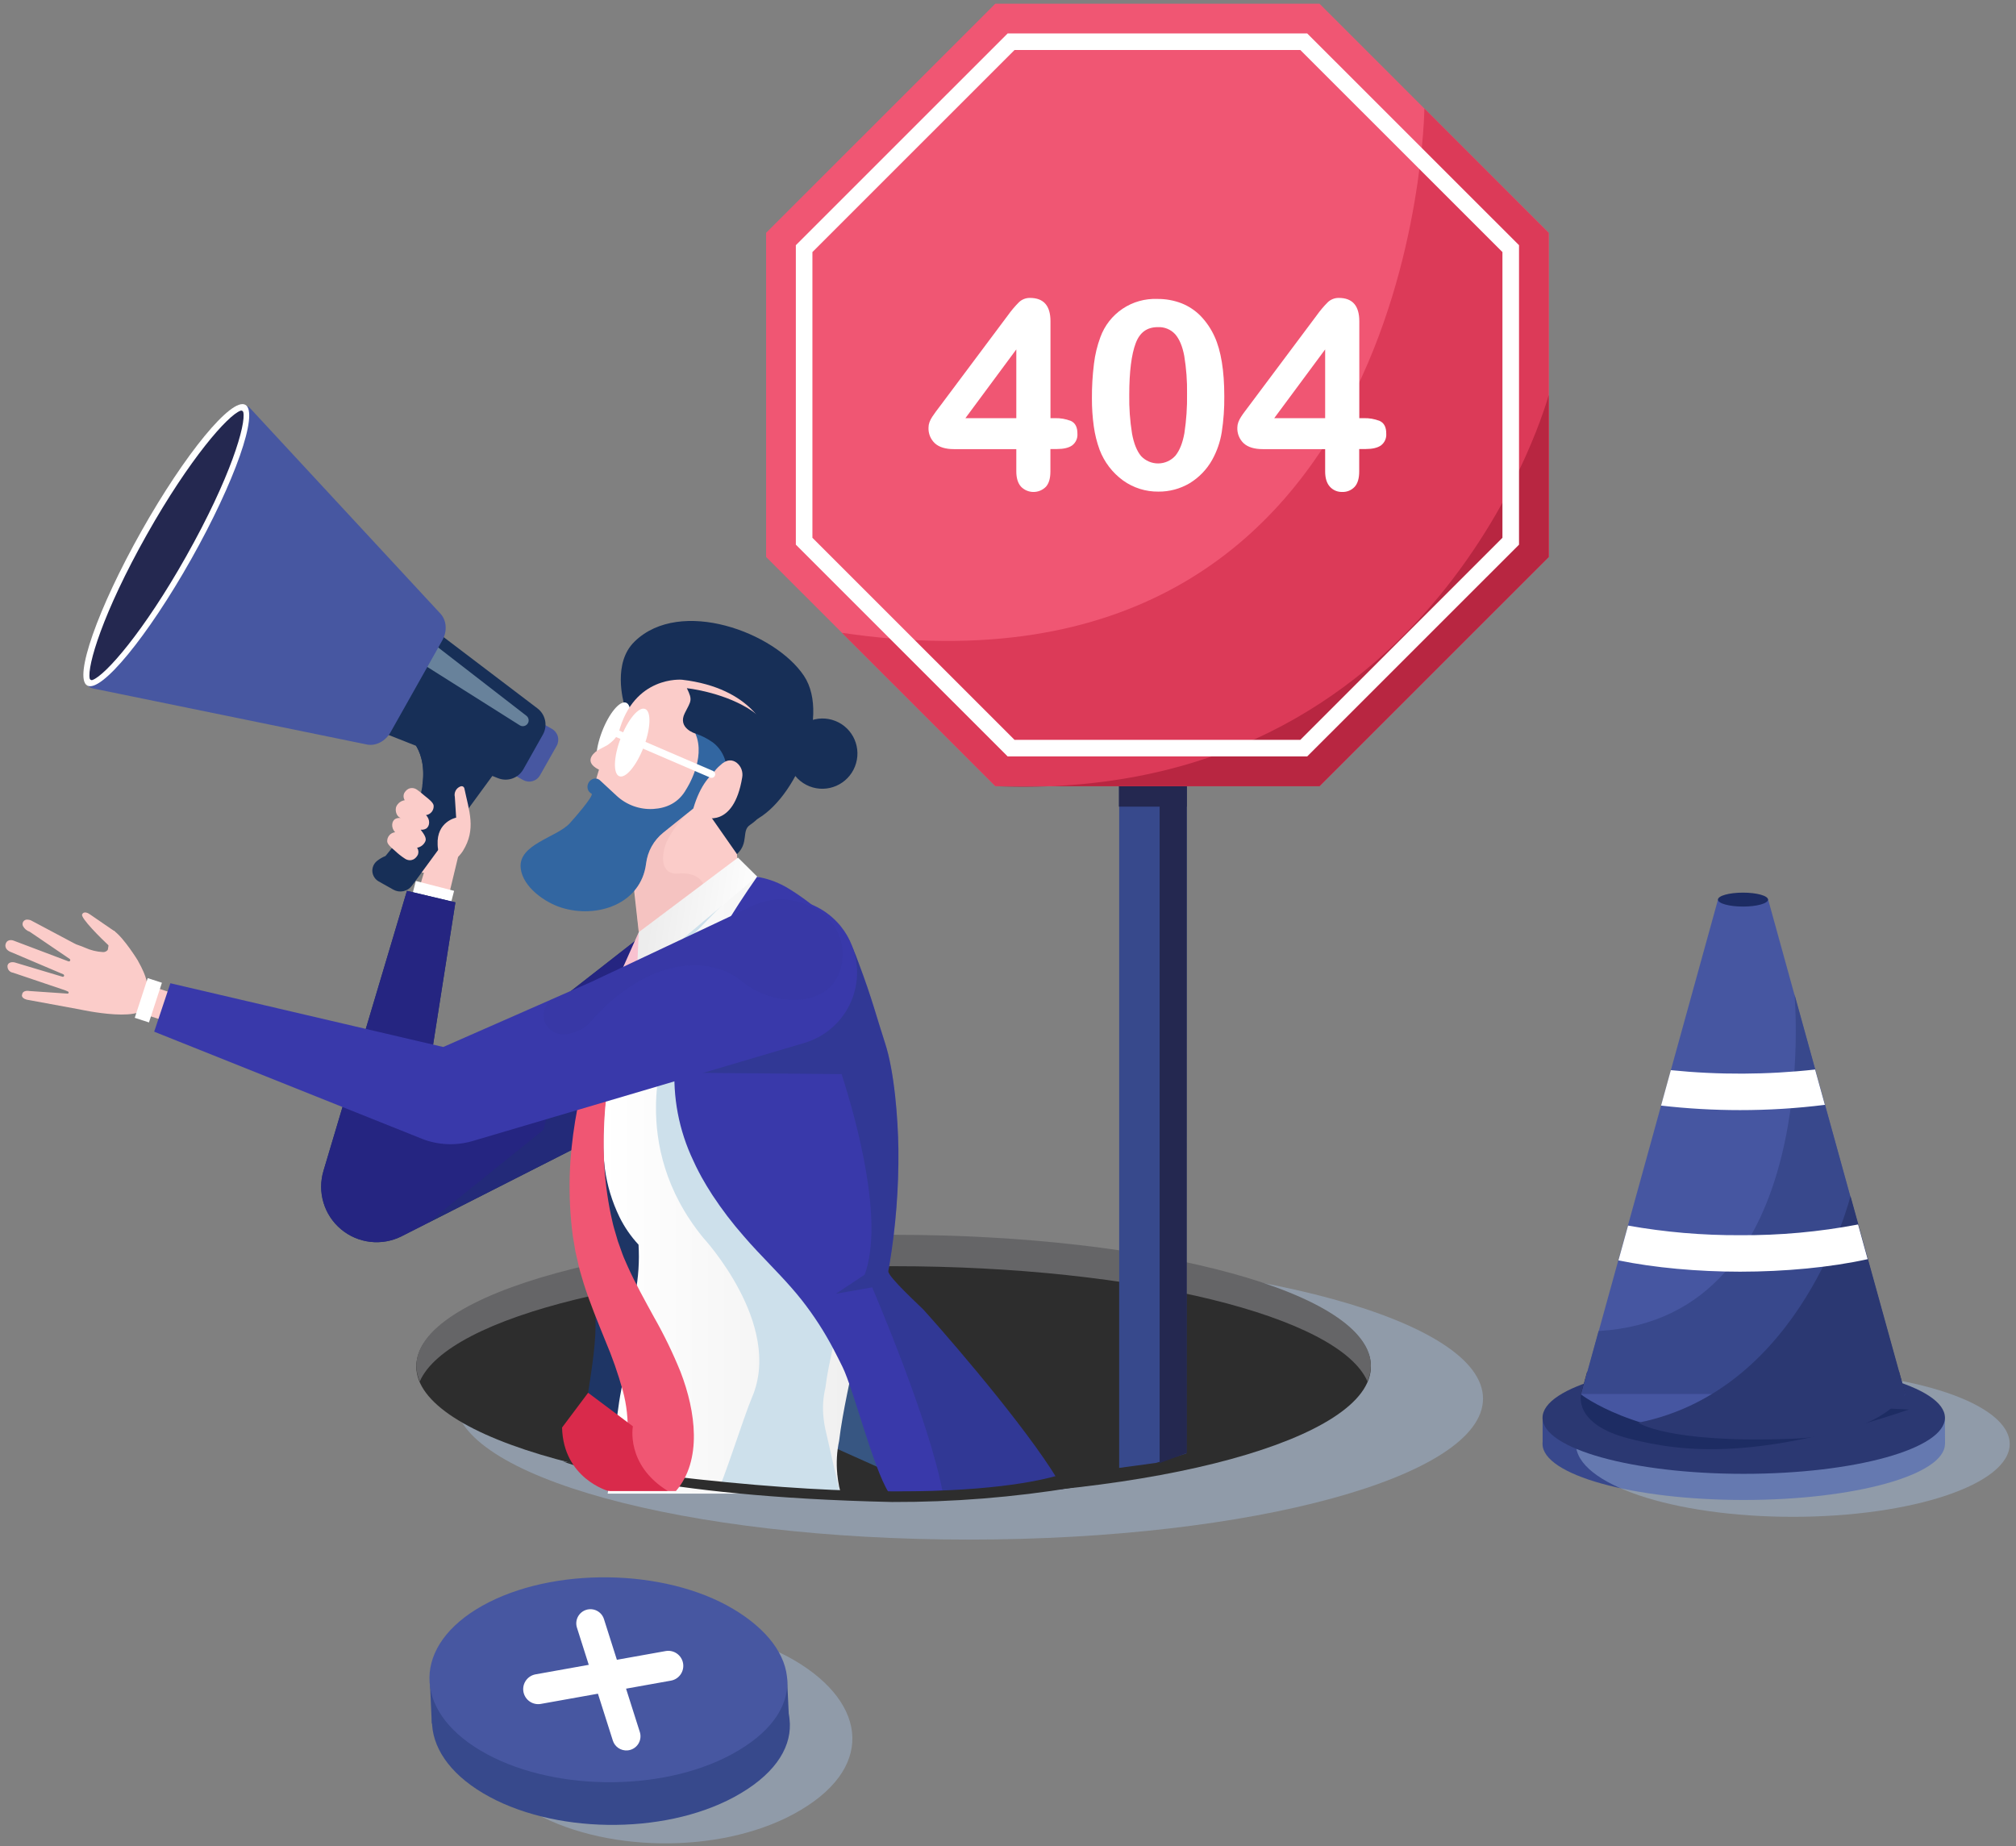 <svg width="273" height="250" viewBox="0 0 273 250" fill="none" xmlns="http://www.w3.org/2000/svg">
<rect x="0" y="0" width="273" height="250" fill="#808080" stroke="none"/>
<path d="M12.189 123.816L15.6 126.159L16.402 129.036L14.931 128.232C13.571 126.961 10.906 124.298 11.12 123.816C11.334 123.335 11.922 123.616 12.189 123.816Z" fill="#FBCCC9"/>
<g style="mix-blend-mode:multiply" opacity="0.4">
<path d="M131.201 208.469C169.653 208.469 200.825 199.924 200.825 189.383C200.825 178.842 169.653 170.297 131.201 170.297C92.748 170.297 61.576 178.842 61.576 189.383C61.576 199.924 92.748 208.469 131.201 208.469Z" fill="#A8C4E5"/>
</g>
<path d="M121.008 202.757C156.704 202.757 185.641 194.821 185.641 185.031C185.641 175.241 156.704 167.305 121.008 167.305C85.312 167.305 56.375 175.241 56.375 185.031C56.375 194.821 85.312 202.757 121.008 202.757Z" fill="#2D2D2D"/>
<path d="M121.008 171.451C154.079 171.451 181.348 178.263 185.175 187.051C185.476 186.382 185.634 185.659 185.641 184.925C185.641 175.123 156.702 167.199 121.008 167.199C85.313 167.199 56.381 175.136 56.381 184.925C56.386 185.659 56.545 186.383 56.847 187.051C60.671 178.263 87.942 171.451 121.008 171.451Z" fill="#656567"/>
<path d="M160.649 196.798L156.565 198.082L151.555 198.762V106.012H160.707L160.649 196.798Z" fill="#37498C"/>
<path d="M160.707 106.039H151.518V109.225H160.707V106.039Z" fill="#242850"/>
<path d="M209.726 31.532V75.417L178.683 106.449H134.782L103.742 75.417V31.532L134.782 0.5H178.683L209.726 31.532Z" fill="#F05673"/>
<path d="M209.725 31.537V75.419L178.685 106.451H134.784L114.012 85.689C192.075 97.188 192.884 14.699 192.884 14.699L209.725 31.537Z" fill="#DC3A58"/>
<path d="M209.724 53.48C209.724 53.48 194.802 108.873 134.783 106.453H178.684L209.724 75.421V53.48Z" fill="#B82641"/>
<path fill-rule="evenodd" clip-rule="evenodd" d="M136.453 4.527H177.018L205.701 33.2V73.751L177.018 102.424H136.453L107.77 73.751V33.2L136.453 4.527ZM137.383 6.773L110.015 34.13V72.821L137.383 100.178H176.088L203.455 72.821V34.13L176.088 6.773H137.383Z" fill="white"/>
<path d="M160.707 196.748L157.033 198.107V106.496H160.707V196.748Z" fill="#242850"/>
<path d="M145.016 57C144.319 56.725 143.573 56.596 142.825 56.623H142.252V43.495C142.252 41.403 141.333 40.34 139.473 40.34C138.916 40.332 138.379 40.543 137.977 40.928C137.434 41.475 136.936 42.065 136.488 42.693L127.384 54.868L126.747 55.711C126.572 55.943 126.404 56.185 126.242 56.434C126.088 56.665 125.962 56.912 125.865 57.172C125.781 57.401 125.737 57.644 125.736 57.889C125.716 58.288 125.783 58.687 125.933 59.057C126.084 59.427 126.313 59.76 126.606 60.033C127.179 60.55 128.04 60.814 129.165 60.814H137.625V63.834C137.625 64.731 137.839 65.424 138.259 65.895C138.477 66.121 138.738 66.302 139.027 66.425C139.316 66.549 139.627 66.613 139.941 66.615C140.255 66.617 140.566 66.556 140.856 66.435C141.146 66.315 141.409 66.137 141.63 65.914C142.047 65.454 142.243 64.756 142.243 63.834V60.801H143.125C144.026 60.801 144.716 60.639 145.178 60.318C145.423 60.136 145.618 59.895 145.744 59.617C145.871 59.34 145.925 59.035 145.901 58.731C145.911 57.852 145.61 57.267 145.016 57ZM137.625 47.312V56.623H130.731L137.625 47.312Z" fill="white"/>
<path d="M162.591 42.789C161.857 42.04 160.973 41.453 159.998 41.067C158.953 40.666 157.842 40.466 156.723 40.479C155.054 40.411 153.407 40.875 152.02 41.805C150.633 42.736 149.579 44.083 149.01 45.653C148.578 46.818 148.285 48.03 148.14 49.264C147.946 50.821 147.854 52.388 147.864 53.957C147.859 55.214 147.943 56.47 148.115 57.715C148.264 58.804 148.529 59.874 148.906 60.907C149.54 62.57 150.644 64.013 152.083 65.061C153.475 66.058 155.148 66.586 156.86 66.567C158.34 66.583 159.795 66.195 161.071 65.446C162.358 64.669 163.42 63.57 164.153 62.258C164.796 61.099 165.232 59.838 165.443 58.53C165.692 56.919 165.808 55.29 165.79 53.66C165.79 50.192 165.345 47.472 164.469 45.567C164.005 44.541 163.37 43.601 162.591 42.789ZM153.297 58.717C153.017 56.977 152.891 55.216 152.92 53.455C152.92 50.318 153.226 47.968 153.793 46.474C154.36 44.979 155.344 44.296 156.793 44.296C157.232 44.273 157.67 44.348 158.076 44.515C158.483 44.681 158.847 44.936 159.143 45.261C159.716 45.916 160.13 46.906 160.369 48.204C160.647 49.895 160.773 51.607 160.746 53.32C160.774 55.103 160.654 56.886 160.387 58.65C160.151 59.976 159.741 61.008 159.162 61.712C158.869 62.036 158.513 62.296 158.114 62.474C157.716 62.653 157.286 62.747 156.849 62.751C156.413 62.755 155.981 62.668 155.58 62.496C155.179 62.324 154.818 62.071 154.519 61.752C153.956 61.078 153.542 60.059 153.297 58.72V58.717Z" fill="white"/>
<path d="M186.836 57C186.14 56.725 185.395 56.596 184.648 56.623H184.072V43.495C184.072 41.403 183.153 40.34 181.296 40.34C180.739 40.332 180.202 40.543 179.8 40.928C179.256 41.474 178.758 42.064 178.311 42.693L169.204 54.868L168.57 55.711C168.395 55.943 168.224 56.185 168.064 56.434C167.91 56.664 167.784 56.912 167.688 57.172C167.603 57.401 167.559 57.644 167.556 57.889C167.537 58.288 167.605 58.686 167.755 59.056C167.905 59.426 168.134 59.76 168.426 60.033C168.999 60.55 169.86 60.814 170.988 60.814H179.448V63.834C179.448 64.731 179.659 65.424 180.082 65.895C180.292 66.131 180.551 66.317 180.842 66.441C181.132 66.565 181.446 66.624 181.761 66.612C182.076 66.624 182.39 66.568 182.681 66.448C182.972 66.327 183.233 66.145 183.447 65.914C183.863 65.454 184.06 64.756 184.06 63.834V60.801H184.945C185.846 60.801 186.535 60.639 186.998 60.318C187.242 60.135 187.437 59.894 187.563 59.617C187.689 59.339 187.744 59.035 187.721 58.731C187.734 57.852 187.43 57.267 186.836 57ZM179.448 47.312V56.623H172.551L179.448 47.312Z" fill="white"/>
<path d="M60.3 118.514C58.289 118.208 56.279 118.25 55.237 117.574C54.52 117.067 53.835 116.515 53.188 115.923L56.864 108.246C57.073 107.986 61.887 112.011 61.979 112.556C62.104 113.34 62.107 114.7 62.153 115.347C62.16 115.434 62.153 115.522 62.132 115.607L58.121 132.282L53.5 131.128L57.735 117.083L60.3 118.514Z" fill="#FBCCC9"/>
<path d="M56.308 119.291L55.607 122.008L60.791 123.343L61.492 120.626L56.308 119.291Z" fill="white"/>
<path d="M88.135 125.74L87.942 150.364L79.016 154.895L57.901 165.615L54.402 167.389C53.088 168.055 51.608 168.32 50.145 168.152C48.682 167.984 47.301 167.39 46.173 166.443C45.045 165.497 44.22 164.24 43.801 162.829C43.382 161.418 43.387 159.914 43.815 158.506L55.107 120.625L61.67 122.181L57.343 149.789L88.135 125.74Z" fill="#1E3565"/>
<path d="M88.135 125.74L87.942 150.364L79.016 154.895L57.901 165.615L54.402 167.389C53.088 168.055 51.608 168.32 50.145 168.152C48.682 167.984 47.301 167.39 46.173 166.443C45.045 165.497 44.22 164.24 43.801 162.829C43.382 161.418 43.387 159.914 43.815 158.506L55.107 120.625L61.67 122.181L57.343 149.789L88.135 125.74Z" fill="#252581"/>
<path d="M88.342 188.033L89.522 194.413H78.843C79.113 191.715 79.6 188.927 79.999 186.229C80.572 182.379 80.967 178.709 80.323 175.744C78.874 169.039 78.01 162.128 78.243 155.289C78.445 149.285 79.49 143.343 81.727 137.636C82.572 135.492 83.79 133.515 85.324 131.795C85.63 131.446 85.955 131.106 86.292 130.781C87.388 129.704 88.608 128.761 89.927 127.972C90.503 127.62 91.099 127.302 91.713 127.02L91.793 127.663L91.912 128.582L91.927 128.71L87.35 160.848L87.313 161.099L86.823 164.545L87.267 172.439L87.3 172.929L87.825 182.118L87.99 185.034C88.044 186.04 88.162 187.042 88.342 188.033Z" fill="#1E3565"/>
<g style="mix-blend-mode:multiply" opacity="0.4">
<path d="M89.216 163.356L87.825 182.121L86.906 194.413H80.443L84.844 165.66C82.355 162.021 81.957 156.672 81.899 154.485C81.883 153.873 81.899 153.496 81.899 153.496L87.35 160.847L89.216 163.356Z" fill="#1E3565"/>
</g>
<path d="M126.426 202.034L109.41 194.416L112.87 182.687L113.602 180.2L113.865 179.309L115.011 180.849L126.426 202.034Z" fill="#375682"/>
<path d="M85.751 104.965L84.908 111.912L86.499 126.216L92.526 125.527L99.947 117.775L99.503 111.443L98.716 105.501L85.751 104.965Z" fill="#FBCCC9"/>
<path d="M120.982 157.608C120.982 157.914 120.982 158.22 120.982 158.542C120.912 161.715 120.32 164.735 119.6 167.823C118.969 170.543 118.301 173.337 117.624 176.093C117.273 177.523 116.925 178.952 116.582 180.382C116.021 182.737 115.482 185.053 115.016 187.283C114.906 187.782 114.808 188.275 114.71 188.759C114.486 189.862 114.284 190.934 114.097 191.985C113.91 193.035 113.754 194.098 113.631 195.106C113.318 196.566 113.233 198.067 113.38 199.553C113.38 199.621 113.38 199.688 113.401 199.753C113.444 200.191 113.509 200.671 113.604 201.131C113.604 201.22 113.64 201.312 113.659 201.404C113.717 201.679 113.788 201.961 113.864 202.246H82.288C83.106 197.673 83.317 192.257 84.126 188.211C84.515 186.312 85.658 177.018 86.035 175.135C86.456 172.961 86.601 170.743 86.467 168.534C85.424 167.412 84.552 166.144 83.878 164.769C82.877 162.703 82.211 160.492 81.905 158.217C81.856 157.856 81.816 157.488 81.785 157.121C81.736 156.585 81.712 156.049 81.702 155.512C81.63 152.338 81.866 149.164 82.407 146.035C82.456 145.729 82.514 145.392 82.576 145.055C83.016 142.692 83.639 140.368 84.442 138.102C84.748 137.183 85.097 136.316 85.453 135.474C85.502 135.364 85.548 135.256 85.6 135.146C85.674 134.975 85.753 134.794 85.839 134.613L85.94 134.396C86.004 134.252 86.072 134.111 86.136 133.979C86.164 133.915 86.194 133.85 86.225 133.786C86.293 133.651 86.357 133.529 86.415 133.409C86.473 133.29 86.531 133.183 86.59 133.072C86.706 132.858 86.823 132.644 86.964 132.405C87.299 131.83 87.681 131.284 88.106 130.772C88.653 130.115 89.264 129.514 89.93 128.977C90.236 128.707 90.573 128.456 90.91 128.22C91.532 127.756 92.089 127.21 92.565 126.597C93.178 125.853 93.791 124.983 94.431 124.091C95.69 122.299 96.971 120.416 98.286 119.387C98.469 119.238 98.662 119.104 98.865 118.985C99.117 118.83 99.389 118.711 99.674 118.63C100.507 118.406 100.593 118.128 101.632 118.394L102.22 118.581C108.061 120.557 112.455 127.482 115.307 133.042C117.613 137.477 119.178 142.259 119.94 147.199C120.449 150.642 120.942 154.11 120.982 157.608Z" fill="url(#paint0_linear_437_6873)"/>
<path d="M82.406 143.439C82.876 141.745 83.473 140.088 84.193 138.483C85.291 136.041 86.81 133.81 88.679 131.891L99.449 120.84L92.564 125.811C92.08 126.373 91.523 126.868 90.909 127.285C89.334 128.247 87.987 129.541 86.963 131.077C86.684 131.515 86.491 131.839 86.224 132.336C85.988 132.774 85.682 133.383 85.458 133.867C85.103 134.633 84.763 135.432 84.447 136.25C83.646 138.295 83.022 140.405 82.581 142.557C82.513 142.86 82.455 143.167 82.406 143.439Z" fill="#CDE0EB"/>
<path d="M111.767 187.94C111.454 189.259 111.37 190.623 111.519 191.971C111.521 192.033 111.528 192.094 111.54 192.155C111.585 192.574 111.652 192.99 111.742 193.401C111.742 193.481 111.779 193.567 111.797 193.649C111.856 193.901 113.593 201.564 113.673 201.825H97.181C97.895 200.854 100.696 191.882 101.842 189.193C106.077 179.302 95.242 167.616 95.242 167.616C90.032 161.251 88.785 154.751 88.831 149.814C88.847 147.855 89.075 145.904 89.508 143.994C89.694 143.142 89.94 142.305 90.244 141.488L91.252 143.305L111.733 180.212L112.836 182.2C112.616 183.198 112.413 184.172 112.223 185.122C112.033 186.071 111.892 187.024 111.767 187.94Z" fill="#CDE0EB"/>
<path d="M143.952 201.617L120.306 202.03C118.235 198.725 115.572 188.103 114.101 185.107C113.706 184.301 113.298 183.493 112.875 182.687C111.644 180.341 110.201 178.112 108.564 176.028C106.726 173.7 104.565 171.571 102.534 169.403C101.905 168.735 101.305 168.069 100.735 167.405C99.183 165.643 97.757 163.774 96.467 161.812C95.946 161.01 95.465 160.216 95.023 159.423C94.885 159.175 94.754 158.927 94.625 158.676C94.358 158.176 94.116 157.662 93.89 157.166C91.933 153.064 91.07 148.527 91.383 143.994C91.797 138.129 94.141 132.22 97.855 125.922C99.231 123.582 100.796 121.187 102.521 118.715L102.901 118.791C104.267 119.063 105.574 119.573 106.762 120.298L106.934 120.403C108.835 121.583 110.61 122.956 112.232 124.498C112.886 125.111 113.545 125.794 114.211 126.547C114.315 126.664 114.417 126.783 114.518 126.899C114.929 127.368 115.267 127.897 115.52 128.468C115.792 129.08 116.019 129.711 116.277 130.397C118.115 135.277 118.67 137.62 119.843 141.207C121.121 145.1 121.602 151.432 121.66 155.622C121.714 160.849 121.31 166.071 120.453 171.228L120.419 171.4C120.331 171.856 120.285 172.107 120.285 172.11C120.15 172.824 124.654 176.904 125.15 177.452C130.053 182.914 140.392 195.09 143.952 201.617Z" fill="#3939AA"/>
<path d="M85.897 86.908L85.967 86.835C92.135 80.88 104.901 85.585 108.86 91.497C112.65 97.157 107.312 109.226 101.548 111.367L90.594 99.889L85.161 97.908L84.714 96.097C84.683 95.975 84.649 95.849 84.613 95.727C84.337 94.802 83.004 89.735 85.897 86.908Z" fill="#172F57"/>
<path d="M81.522 99.063C80.572 101.547 80.489 103.826 81.338 104.15C82.187 104.475 83.649 102.723 84.602 100.239C85.555 97.755 85.634 95.473 84.782 95.148C83.93 94.823 82.475 96.582 81.522 99.063Z" fill="white"/>
<path d="M81.114 104.221C81.114 104.221 79.128 110.093 79.983 113.716C79.983 113.716 86.97 115.964 93.867 108.601C93.867 108.601 93.463 110.132 95.283 110.641C95.283 110.641 99.214 112.224 100.339 105.434C100.406 105.075 100.375 104.705 100.247 104.363C100.12 104.022 99.901 103.721 99.615 103.495C99.04 103.063 98.188 102.925 97.118 104.187L97.731 102.214L103.813 99.084C103.813 99.084 102.018 93.175 92.363 92.039C92.363 92.039 85.848 91.426 83.783 99.176C83.783 99.176 83.51 100.052 82.251 100.894L80.933 101.599C80.933 101.599 78.635 102.998 81.114 104.221Z" fill="#FBCCC9"/>
<path d="M115.776 103.786C116.743 101.341 115.552 98.579 113.117 97.618C110.682 96.656 107.925 97.859 106.959 100.303C105.992 102.748 107.183 105.51 109.618 106.472C112.052 107.433 114.81 106.231 115.776 103.786Z" fill="#172F57"/>
<path d="M84.051 99.956C83.089 102.471 83.006 104.78 83.867 105.108C84.728 105.436 86.205 103.662 87.167 101.144C88.129 98.626 88.212 96.32 87.351 95.992C86.49 95.664 85.013 97.438 84.051 99.956Z" fill="white"/>
<path d="M87.493 116.921C87.696 115.281 88.529 113.785 89.816 112.749L93.885 109.477C95.785 102.987 99.615 103.498 99.615 103.498L101.696 102.009L95.828 97.531L94.17 99.332C95.65 102.717 92.945 106.843 92.945 106.843C91.903 108.724 90.236 109.437 88.446 109.539C87.548 109.589 86.648 109.457 85.801 109.153C84.954 108.848 84.177 108.376 83.516 107.765L81.203 105.621C81.094 105.532 80.967 105.47 80.83 105.438C80.694 105.406 80.552 105.406 80.415 105.437C80.271 105.472 80.135 105.535 80.015 105.624C79.895 105.712 79.795 105.824 79.72 105.952C79.64 106.081 79.588 106.226 79.565 106.376C79.543 106.527 79.55 106.68 79.588 106.828C79.623 106.967 79.689 107.097 79.78 107.208C79.872 107.319 79.987 107.407 80.118 107.468C80.424 107.814 77.492 111.098 77.179 111.45C75.408 113.413 70.104 114.302 70.515 117.601C70.821 120.128 73.79 122.195 76 122.891C80.856 124.428 86.819 122.4 87.493 116.921Z" fill="#3266A1"/>
<path d="M99.799 115.654L95.571 109.599L97.409 109.501L98.264 105.359C98.474 104.473 98.422 103.545 98.114 102.688C97.807 101.83 97.258 101.081 96.533 100.529C95.813 100.016 95.021 99.613 94.183 99.331C94.183 99.331 91.692 98.611 92.737 96.553C93.582 94.884 93.818 94.832 93.012 93.184C93.012 93.184 111.266 95.11 104.019 108.94C103.444 110.048 102.601 110.996 101.568 111.697C100.376 112.484 101.448 114.111 99.799 115.654Z" fill="#172F57"/>
<path d="M95.296 110.644C95.296 110.644 99.347 112.277 100.505 105.278C100.575 104.908 100.542 104.526 100.411 104.174C100.28 103.821 100.055 103.511 99.76 103.278C99.221 102.873 98.449 102.72 97.49 103.66C97.49 103.66 96.111 104.708 95.452 107.1C95.461 107.1 94.376 109.278 95.296 110.644Z" fill="#FBCCC9"/>
<path d="M82.942 99.064C82.917 99.122 82.903 99.185 82.902 99.249C82.901 99.312 82.913 99.376 82.937 99.435C82.96 99.494 82.996 99.548 83.04 99.594C83.085 99.639 83.138 99.676 83.196 99.701L96.192 105.294C96.309 105.337 96.439 105.334 96.554 105.285C96.669 105.236 96.76 105.144 96.809 105.029C96.859 104.914 96.862 104.784 96.818 104.667C96.774 104.55 96.687 104.454 96.575 104.399L83.579 98.809C83.521 98.784 83.458 98.77 83.394 98.77C83.33 98.769 83.267 98.78 83.208 98.804C83.149 98.828 83.095 98.863 83.049 98.907C83.004 98.952 82.967 99.005 82.942 99.064Z" fill="white"/>
<path d="M50.427 118.052C50.402 117.777 50.444 117.499 50.551 117.244C50.658 116.989 50.826 116.764 51.04 116.588C51.39 116.305 51.78 116.076 52.198 115.908L52.403 115.663C54.625 113.004 55.906 110.68 56.595 108.71C56.743 108.309 56.868 107.9 56.969 107.485C56.989 107.424 57.006 107.361 57.018 107.298C57.077 107.08 57.122 106.859 57.153 106.636C57.175 106.535 57.19 106.433 57.199 106.33C57.747 102.728 56.237 100.816 56.237 100.816L67.988 103.267L61.997 111.451L60.159 113.969L60.061 114.098L56.019 119.611L55.789 119.918C55.508 120.302 55.096 120.569 54.63 120.67C54.165 120.77 53.679 120.697 53.264 120.463L51.294 119.357C51.056 119.225 50.852 119.037 50.702 118.81C50.551 118.583 50.456 118.323 50.427 118.052Z" fill="#172F57"/>
<path d="M66.637 103.252L70.835 105.616C71.028 105.725 71.24 105.794 71.46 105.82C71.68 105.847 71.902 105.829 72.115 105.77C72.329 105.71 72.528 105.609 72.702 105.472C72.876 105.335 73.021 105.166 73.13 104.973L75.382 100.991C75.601 100.601 75.657 100.141 75.537 99.71C75.417 99.279 75.131 98.914 74.742 98.694L70.544 96.332L66.637 103.252Z" fill="#4757A1"/>
<path d="M70.853 104.196C70.519 104.77 69.989 105.205 69.36 105.42C68.731 105.635 68.046 105.616 67.43 105.366L46.75 97.203L55.054 82.457L72.762 95.904C73.295 96.301 73.666 96.877 73.808 97.526C73.95 98.174 73.853 98.853 73.534 99.436L70.853 104.196Z" fill="#172F57"/>
<path d="M54.266 83.746L71.281 96.917C71.418 97.022 71.516 97.169 71.561 97.335C71.606 97.501 71.597 97.677 71.533 97.836C71.489 97.944 71.422 98.04 71.336 98.119C71.251 98.198 71.15 98.257 71.04 98.293C70.93 98.328 70.813 98.338 70.699 98.323C70.585 98.308 70.475 98.269 70.378 98.207L52.299 86.797L54.266 83.746Z" fill="#68829B"/>
<path d="M33.163 54.891C33.439 54.943 33.691 55.083 33.883 55.289L59.653 83.102C60.489 84.02 60.587 85.478 59.895 86.71L52.89 99.146C52.197 100.371 50.883 101.054 49.679 100.809L12.562 93.213C12.355 93.17 12.161 93.078 11.997 92.945C11.832 92.813 11.701 92.643 11.615 92.45L33.163 54.891Z" fill="#4757A1"/>
<g style="mix-blend-mode:multiply">
<path d="M66.676 105.067L64.733 104.565C62.852 104.09 59.993 103.815 57.192 106.348C57.655 103.306 56.65 101.478 56.328 100.984L66.676 105.067Z" fill="#172F57"/>
</g>
<path d="M25.892 75.718C31.806 65.222 35.09 55.863 33.228 54.815C31.366 53.766 25.062 61.425 19.148 71.921C13.234 82.417 9.949 91.776 11.811 92.824C13.674 93.873 19.978 86.214 25.892 75.718Z" fill="white"/>
<path d="M12.143 91.866C12.151 91.906 12.167 91.944 12.191 91.976C12.215 92.009 12.245 92.036 12.281 92.056C12.316 92.077 12.356 92.09 12.396 92.093C12.437 92.097 12.478 92.092 12.517 92.078C14.294 91.431 19.46 85.538 25.199 75.353C31.279 64.568 33.329 57.422 32.946 55.811C32.937 55.772 32.919 55.735 32.895 55.704C32.87 55.672 32.839 55.646 32.804 55.627C32.769 55.608 32.73 55.597 32.69 55.594C32.65 55.592 32.609 55.598 32.572 55.612C30.85 56.224 25.662 62.136 19.895 72.367C13.871 83.06 11.803 90.179 12.143 91.866Z" fill="#242850"/>
<path d="M53.503 112.69C52.924 112.077 53.016 111.158 53.552 110.876C53.772 110.765 54.023 110.727 54.266 110.769C53.564 110.481 53.5 109.59 53.669 109.204C53.772 108.979 53.93 108.783 54.129 108.635C54.328 108.487 54.56 108.391 54.805 108.355C54.717 108.216 54.663 108.058 54.649 107.894C54.635 107.729 54.661 107.564 54.726 107.412C55.265 106.475 56.077 106.64 56.472 106.931C56.843 107.193 57.198 107.476 57.536 107.78C58.099 108.218 58.657 108.665 58.721 109.066C58.751 109.376 58.659 109.685 58.466 109.928C58.272 110.172 57.991 110.33 57.683 110.371C58.295 110.965 58.219 111.903 57.683 112.209C57.463 112.329 57.211 112.375 56.963 112.341C57.471 112.993 57.772 113.505 57.609 113.897C57.51 114.127 57.356 114.329 57.16 114.484C56.963 114.64 56.731 114.744 56.485 114.788C56.578 114.925 56.636 115.083 56.654 115.248C56.672 115.413 56.65 115.58 56.589 115.734C56.068 116.696 55.244 116.555 54.836 116.267C54.338 115.947 53.873 115.577 53.448 115.165C52.949 114.751 52.489 114.335 52.437 113.97C52.414 113.66 52.513 113.354 52.712 113.115C52.91 112.876 53.194 112.724 53.503 112.69Z" fill="#FBCCC9"/>
<path d="M62.879 106.738C63.516 109.802 64.515 112.27 62.695 115.208C62.082 116.185 61.163 116.681 60.703 117.352C59.223 116.225 59.263 114.372 59.263 114.372C59.103 111.241 61.772 110.714 61.772 110.714L61.592 107.915C61.523 107.624 61.563 107.318 61.704 107.055C61.845 106.791 62.077 106.588 62.358 106.484C62.406 106.464 62.458 106.453 62.511 106.453C62.563 106.453 62.616 106.464 62.664 106.484C62.716 106.509 62.762 106.544 62.799 106.588C62.836 106.632 62.863 106.683 62.879 106.738Z" fill="#FBCCC9"/>
<path d="M86.498 126.219L84.359 131.016L86.225 132.336L88.9 128.213L86.498 126.219Z" fill="#F9C2D0"/>
<path d="M4.031 135.435L10.88 136.697C10.88 136.697 11.397 136.811 12.182 136.946C13.959 137.252 17.106 137.662 18.751 137.086L24.38 138.903L25.67 135.227L19.888 133.343C19.888 133.343 20.103 132.614 18.644 130.026C18.644 130.026 16.83 127.076 15.503 126.09L15.047 125.889L14.633 128.418C14.635 128.504 14.609 128.589 14.56 128.66C14.483 128.746 14.388 128.813 14.282 128.858C14.176 128.902 14.062 128.923 13.947 128.917C13.108 128.873 12.285 128.673 11.52 128.326C11.247 128.207 10.944 128.087 10.628 127.983C10.436 127.923 10.251 127.845 10.074 127.75L4.148 124.601C4.01 124.557 3.868 124.529 3.725 124.519C3.616 124.508 3.507 124.526 3.408 124.572C3.309 124.617 3.224 124.688 3.161 124.777C3.099 124.866 3.061 124.971 3.053 125.079C3.044 125.188 3.064 125.297 3.112 125.395C3.307 125.761 3.636 126.038 4.031 126.167L9.433 129.842C9.471 129.868 9.498 129.907 9.509 129.952C9.52 129.997 9.514 130.044 9.492 130.084C9.471 130.125 9.435 130.156 9.392 130.172C9.349 130.188 9.301 130.187 9.259 130.17L1.831 127.361C1.831 127.361 1.031 127.055 0.774 127.781C0.774 127.781 0.437 128.565 1.601 128.963L8.581 131.928C8.623 131.948 8.655 131.983 8.67 132.026C8.68 132.047 8.685 132.07 8.685 132.094C8.685 132.117 8.68 132.14 8.67 132.161C8.654 132.2 8.623 132.232 8.585 132.249C8.546 132.267 8.502 132.269 8.462 132.256L1.996 130.32C1.996 130.32 1.169 130.106 1.016 130.752C1.01 130.806 1.01 130.86 1.016 130.914C1.029 131.113 1.11 131.301 1.247 131.446C1.383 131.59 1.566 131.683 1.764 131.708L8.869 134.109L9.206 134.259C9.235 134.27 9.259 134.29 9.275 134.315C9.292 134.34 9.3 134.37 9.298 134.4C9.298 134.42 9.293 134.439 9.285 134.457C9.276 134.475 9.264 134.491 9.249 134.504C9.22 134.53 9.181 134.543 9.142 134.541L3.988 134.189C3.988 134.189 3.047 133.987 2.989 134.713C2.952 134.713 2.827 135.301 4.031 135.435Z" fill="#FBCCC9"/>
<g style="mix-blend-mode:multiply" opacity="0.3">
<path d="M84.021 132.586L79.014 154.894L57.898 165.615L73.59 152.989C76.504 141.104 84.021 132.586 84.021 132.586Z" fill="#1E3565"/>
</g>
<path d="M99.939 116.125L102.513 118.673L86.227 132.335L86.499 126.218L99.939 116.125Z" fill="url(#paint1_linear_437_6873)"/>
<g style="mix-blend-mode:multiply" opacity="0.3">
<path d="M125.137 177.453C124.641 176.905 120.136 172.825 120.271 172.111C120.271 172.111 120.317 171.857 120.406 171.401L120.44 171.229C121.297 166.072 121.701 160.85 121.647 155.623C121.589 151.433 121.108 145.101 119.83 141.208C118.656 137.621 118.114 135.278 116.263 130.399C116.006 129.712 115.779 129.069 115.506 128.469L103.311 128.885C103.311 128.885 103.642 134.962 108.52 139.235L92.715 145.251L113.968 145.444C116.036 151.877 119.723 165.321 117.1 172.586L113.202 175.181L116.573 174.586L118.105 174.317C118.105 174.317 125.836 192.266 127.647 202.029L143.948 201.615C140.391 195.088 130.052 182.912 125.137 177.453Z" fill="#1E3565"/>
</g>
<path d="M20.003 132.442L18.248 137.816L20.172 138.444L21.927 133.069L20.003 132.442Z" fill="white"/>
<g style="mix-blend-mode:multiply" opacity="0.3">
<path d="M91.885 118.28C89.274 118.5 89.584 115.557 90.282 113.992C91.121 112.23 92.354 110.685 93.886 109.477L89.82 112.739C88.532 113.775 87.699 115.271 87.497 116.911C87.349 118.242 86.816 119.501 85.965 120.534L86.501 126.213L95.231 119.655C94.333 117.925 91.885 118.28 91.885 118.28Z" fill="#E8B0AF"/>
</g>
<path d="M144.574 199.336C144.574 199.336 129.538 206.074 76.242 197.887C76.242 197.887 87.806 202.653 120.783 203.379C129.034 203.405 137.272 202.747 145.413 201.409L144.574 199.336Z" fill="#2D2D2D"/>
<path d="M77.569 167.366L77.927 169.489L78.399 171.557C78.555 172.215 78.81 172.984 79.012 173.701C79.891 176.485 80.964 179.04 81.947 181.481C82.898 183.711 83.7 186.001 84.347 188.336C84.864 190.242 85.077 192.218 84.978 194.19C84.926 194.628 84.874 195.06 84.825 195.486C84.776 195.911 84.635 196.322 84.555 196.711C84.509 196.913 84.463 197.112 84.42 197.323C84.377 197.535 84.279 197.715 84.209 197.908C84.098 198.233 83.988 198.549 83.881 198.861C83.476 199.78 83.09 200.668 82.719 201.507C82.646 201.642 82.575 201.765 82.502 201.897C86.069 201.897 87.962 201.897 91.529 201.897C95.117 197.728 94.216 191.108 92.166 185.788C91.132 183.232 89.928 180.747 88.563 178.351C87.288 176.02 86.016 173.738 85.008 171.495C84.779 170.941 84.53 170.46 84.301 169.835L83.663 168.043C83.489 167.449 83.314 166.858 83.142 166.264C82.971 165.67 82.86 165.06 82.716 164.457C82.22 162.053 81.913 159.615 81.797 157.163C81.705 154.832 81.751 152.497 81.935 150.17C82.111 148.066 82.399 145.972 82.796 143.897C82.965 142.926 83.176 142.007 83.384 141.14C83.593 140.274 83.82 139.443 84.028 138.665C84.236 137.887 84.475 137.177 84.681 136.521C84.886 135.866 85.1 135.256 85.293 134.717C85.664 133.639 86.026 132.781 86.271 132.202C86.516 131.623 86.639 131.308 86.639 131.308L85.382 130.695C85.382 130.695 85.217 131.002 84.913 131.541C84.61 132.08 84.15 132.888 83.623 133.991C83.348 134.53 83.05 135.128 82.766 135.786C82.481 136.445 82.131 137.149 81.846 137.93C81.561 138.711 81.187 139.523 80.884 140.408C80.581 141.294 80.234 142.222 79.937 143.208C78.505 147.73 77.603 152.403 77.25 157.133C77.066 159.853 77.095 162.583 77.336 165.299C77.406 165.961 77.467 166.665 77.569 167.366Z" fill="#F05673"/>
<path d="M82.34 201.874C82.34 201.874 76.282 200.193 76.113 193.298L79.64 188.59L85.704 193.129C85.704 193.129 84.693 198.337 90.414 201.874H82.34Z" fill="#D92A4B"/>
<path d="M115.037 136.077C114.429 137.308 113.574 138.399 112.524 139.284C111.474 140.168 110.253 140.827 108.936 141.217L64.003 154.501C61.741 155.168 59.321 155.06 57.127 154.195L20.881 139.695L23.069 133.136L60.026 141.768L74.621 135.354L80.032 132.977L81.782 132.15L81.837 132.129L82.045 132.028L101.873 122.679C103.892 121.729 106.171 121.484 108.346 121.984C110.52 122.484 112.464 123.699 113.864 125.436C114.512 126.239 115.029 127.139 115.396 128.104C115.892 129.385 116.116 130.756 116.054 132.128C115.992 133.501 115.646 134.845 115.037 136.077Z" fill="#3939AA"/>
<g style="mix-blend-mode:multiply" opacity="0.2">
<path d="M113.883 130.994C113.363 132.967 111.987 134.835 108.763 135.319C107.272 135.485 105.763 135.35 104.325 134.921C102.888 134.492 101.551 133.778 100.395 132.823C96.522 129.576 88.028 129.077 79.782 138.566C79.093 139.36 77.548 139.975 76.537 140.052C74.591 140.193 73.041 138.398 73.779 136.539C73.973 136.094 74.255 135.694 74.61 135.362L80.021 132.985L81.771 132.158L81.826 132.137L82.034 132.036L101.863 122.687C103.057 122.124 104.352 121.805 105.671 121.75C106.923 121.802 108.156 122.067 109.318 122.534C109.676 122.681 110.029 122.84 110.369 123.024C111.769 123.76 112.879 124.949 113.517 126.396C114.156 127.844 114.285 129.464 113.883 130.994Z" fill="#303398"/>
</g>
<path d="M209.684 191.675C209.396 191.616 208.896 191.963 208.896 191.963V195.54L211.523 197.099L258.827 197.556L263.39 195.51L263.372 191.877L209.81 191.901" fill="#38488C"/>
<path d="M236.132 203.105C251.18 203.105 263.378 199.705 263.378 195.511C263.378 191.318 251.18 187.918 236.132 187.918C221.084 187.918 208.885 191.318 208.885 195.511C208.885 199.705 221.084 203.105 236.132 203.105Z" fill="#38488C"/>
<g style="mix-blend-mode:multiply" opacity="0.4">
<path d="M242.777 205.386C258.997 205.386 272.147 200.971 272.147 195.523C272.147 190.076 258.997 185.66 242.777 185.66C226.556 185.66 213.406 190.076 213.406 195.523C213.406 200.971 226.556 205.386 242.777 205.386Z" fill="#A8C4E5"/>
</g>
<path d="M236.132 199.566C251.18 199.566 263.378 196.166 263.378 191.972C263.378 187.779 251.18 184.379 236.132 184.379C221.084 184.379 208.885 187.779 208.885 191.972C208.885 196.166 221.084 199.566 236.132 199.566Z" fill="#2B3872"/>
<path d="M214.122 188.754C214.122 188.754 212.927 192.825 220.603 194.794C228.279 196.764 238.335 197.698 258.504 190.855L214.122 188.754Z" fill="#1D2C63"/>
<path d="M257.962 188.624H214.123L214.92 185.738H257.166L257.962 188.624Z" fill="#232851"/>
<path d="M257.962 188.832C257.962 188.832 251.895 194.876 236.106 194.695C221.379 194.523 214.123 188.832 214.123 188.832L214.92 185.947L216.476 180.308L217.42 176.895L218.811 171.863L221.492 162.165L222.884 157.132L232.661 121.754H239.424L243.006 134.72L249.202 157.132L250.59 162.165L253.271 171.863L254.662 176.895L257.166 185.947L257.962 188.832Z" fill="#4656A1"/>
<path d="M257.962 188.753H214.123L214.92 185.864L216.476 180.228C247.026 178.424 243.006 134.641 243.006 134.641L257.166 185.864L257.962 188.753Z" fill="#38488C"/>
<path d="M250.588 161.953C250.588 161.953 244.107 188.213 221.846 192.642C221.846 192.642 225.811 195.442 242.535 194.82C254.547 194.373 258.012 188.755 258.012 188.755L250.588 161.953Z" fill="#2B3872"/>
<path d="M235.634 167.253C230.549 167.278 225.472 166.843 220.466 165.951L219.164 170.662C224.042 171.667 229.913 172.193 235.634 172.193C241.677 172.193 247.891 171.615 252.913 170.497L251.617 165.801C246.349 166.803 240.996 167.29 235.634 167.253Z" fill="white"/>
<path d="M247.12 149.602L245.796 144.82C239.305 145.534 232.757 145.563 226.259 144.906L224.936 149.703C228.485 150.111 232.054 150.316 235.626 150.315C239.469 150.318 243.308 150.08 247.12 149.602Z" fill="white"/>
<path d="M236.03 122.754C237.901 122.754 239.419 122.332 239.419 121.811C239.419 121.29 237.901 120.867 236.03 120.867C234.158 120.867 232.641 121.29 232.641 121.811C232.641 122.332 234.158 122.754 236.03 122.754Z" fill="#1D2C63"/>
<g style="mix-blend-mode:multiply" opacity="0.4">
<path d="M107.696 224.888C97.891 219.069 81.881 218.863 71.934 224.438C61.988 230.013 61.868 239.254 71.674 245.08C81.479 250.906 97.312 251.108 107.445 245.647C118.584 239.64 117.499 230.711 107.696 224.888Z" fill="#A8C4E5"/>
</g>
<path d="M99.622 223.628C90.313 218.096 75.109 217.906 65.659 223.202C56.209 228.499 56.098 237.271 65.41 242.806C74.722 248.341 89.761 248.534 99.386 243.345C109.964 237.639 108.934 229.16 99.622 223.628Z" fill="#37498C"/>
<path d="M59.03 227.291C59.134 227.315 58.242 228.274 58.242 228.274L58.472 233.371L78.04 243.785L106.886 233.677L106.58 227.141L59.03 227.291Z" fill="#37498C"/>
<path d="M99.277 217.856C89.968 212.324 74.764 212.131 65.314 217.428C55.864 222.724 55.757 231.499 65.066 237.031C74.374 242.563 89.417 242.756 99.041 237.567C109.613 231.864 108.583 223.385 99.277 217.856Z" fill="#4757A1"/>
<path d="M84.953 237.016C84.523 237.047 84.096 236.932 83.739 236.691C83.383 236.449 83.118 236.095 82.988 235.685L78.127 220.392C78.051 220.152 78.023 219.899 78.044 219.648C78.066 219.397 78.137 219.153 78.253 218.929C78.369 218.706 78.528 218.507 78.72 218.345C78.913 218.183 79.136 218.06 79.376 217.984C79.617 217.908 79.869 217.88 80.12 217.902C80.371 217.923 80.616 217.994 80.839 218.11C81.063 218.226 81.262 218.385 81.424 218.578C81.586 218.77 81.709 218.993 81.785 219.233L86.643 234.523C86.797 235.008 86.752 235.534 86.519 235.985C86.285 236.437 85.881 236.777 85.396 236.931C85.253 236.978 85.103 237.006 84.953 237.016Z" fill="white"/>
<path d="M73.019 230.746C72.501 230.781 71.989 230.616 71.589 230.286C71.188 229.955 70.93 229.484 70.865 228.969C70.801 228.454 70.936 227.933 71.243 227.515C71.55 227.096 72.006 226.811 72.516 226.717L90.139 223.563C90.67 223.468 91.217 223.588 91.659 223.897C92.101 224.205 92.403 224.677 92.498 225.208C92.593 225.739 92.472 226.287 92.164 226.729C91.856 227.172 91.384 227.474 90.853 227.568L73.234 230.72L73.019 230.746Z" fill="white"/>
<defs>
<linearGradient id="paint0_linear_437_6873" x1="81.696" y1="160.263" x2="120.982" y2="160.263" gradientUnits="userSpaceOnUse">
<stop stop-color="white"/>
<stop offset="1" stop-color="#EDEDED"/>
</linearGradient>
<linearGradient id="paint1_linear_437_6873" x1="102.407" y1="127.46" x2="87.84" y2="125.252" gradientUnits="userSpaceOnUse">
<stop stop-color="white"/>
<stop offset="1" stop-color="#EDEDED"/>
</linearGradient>
</defs>
</svg>
